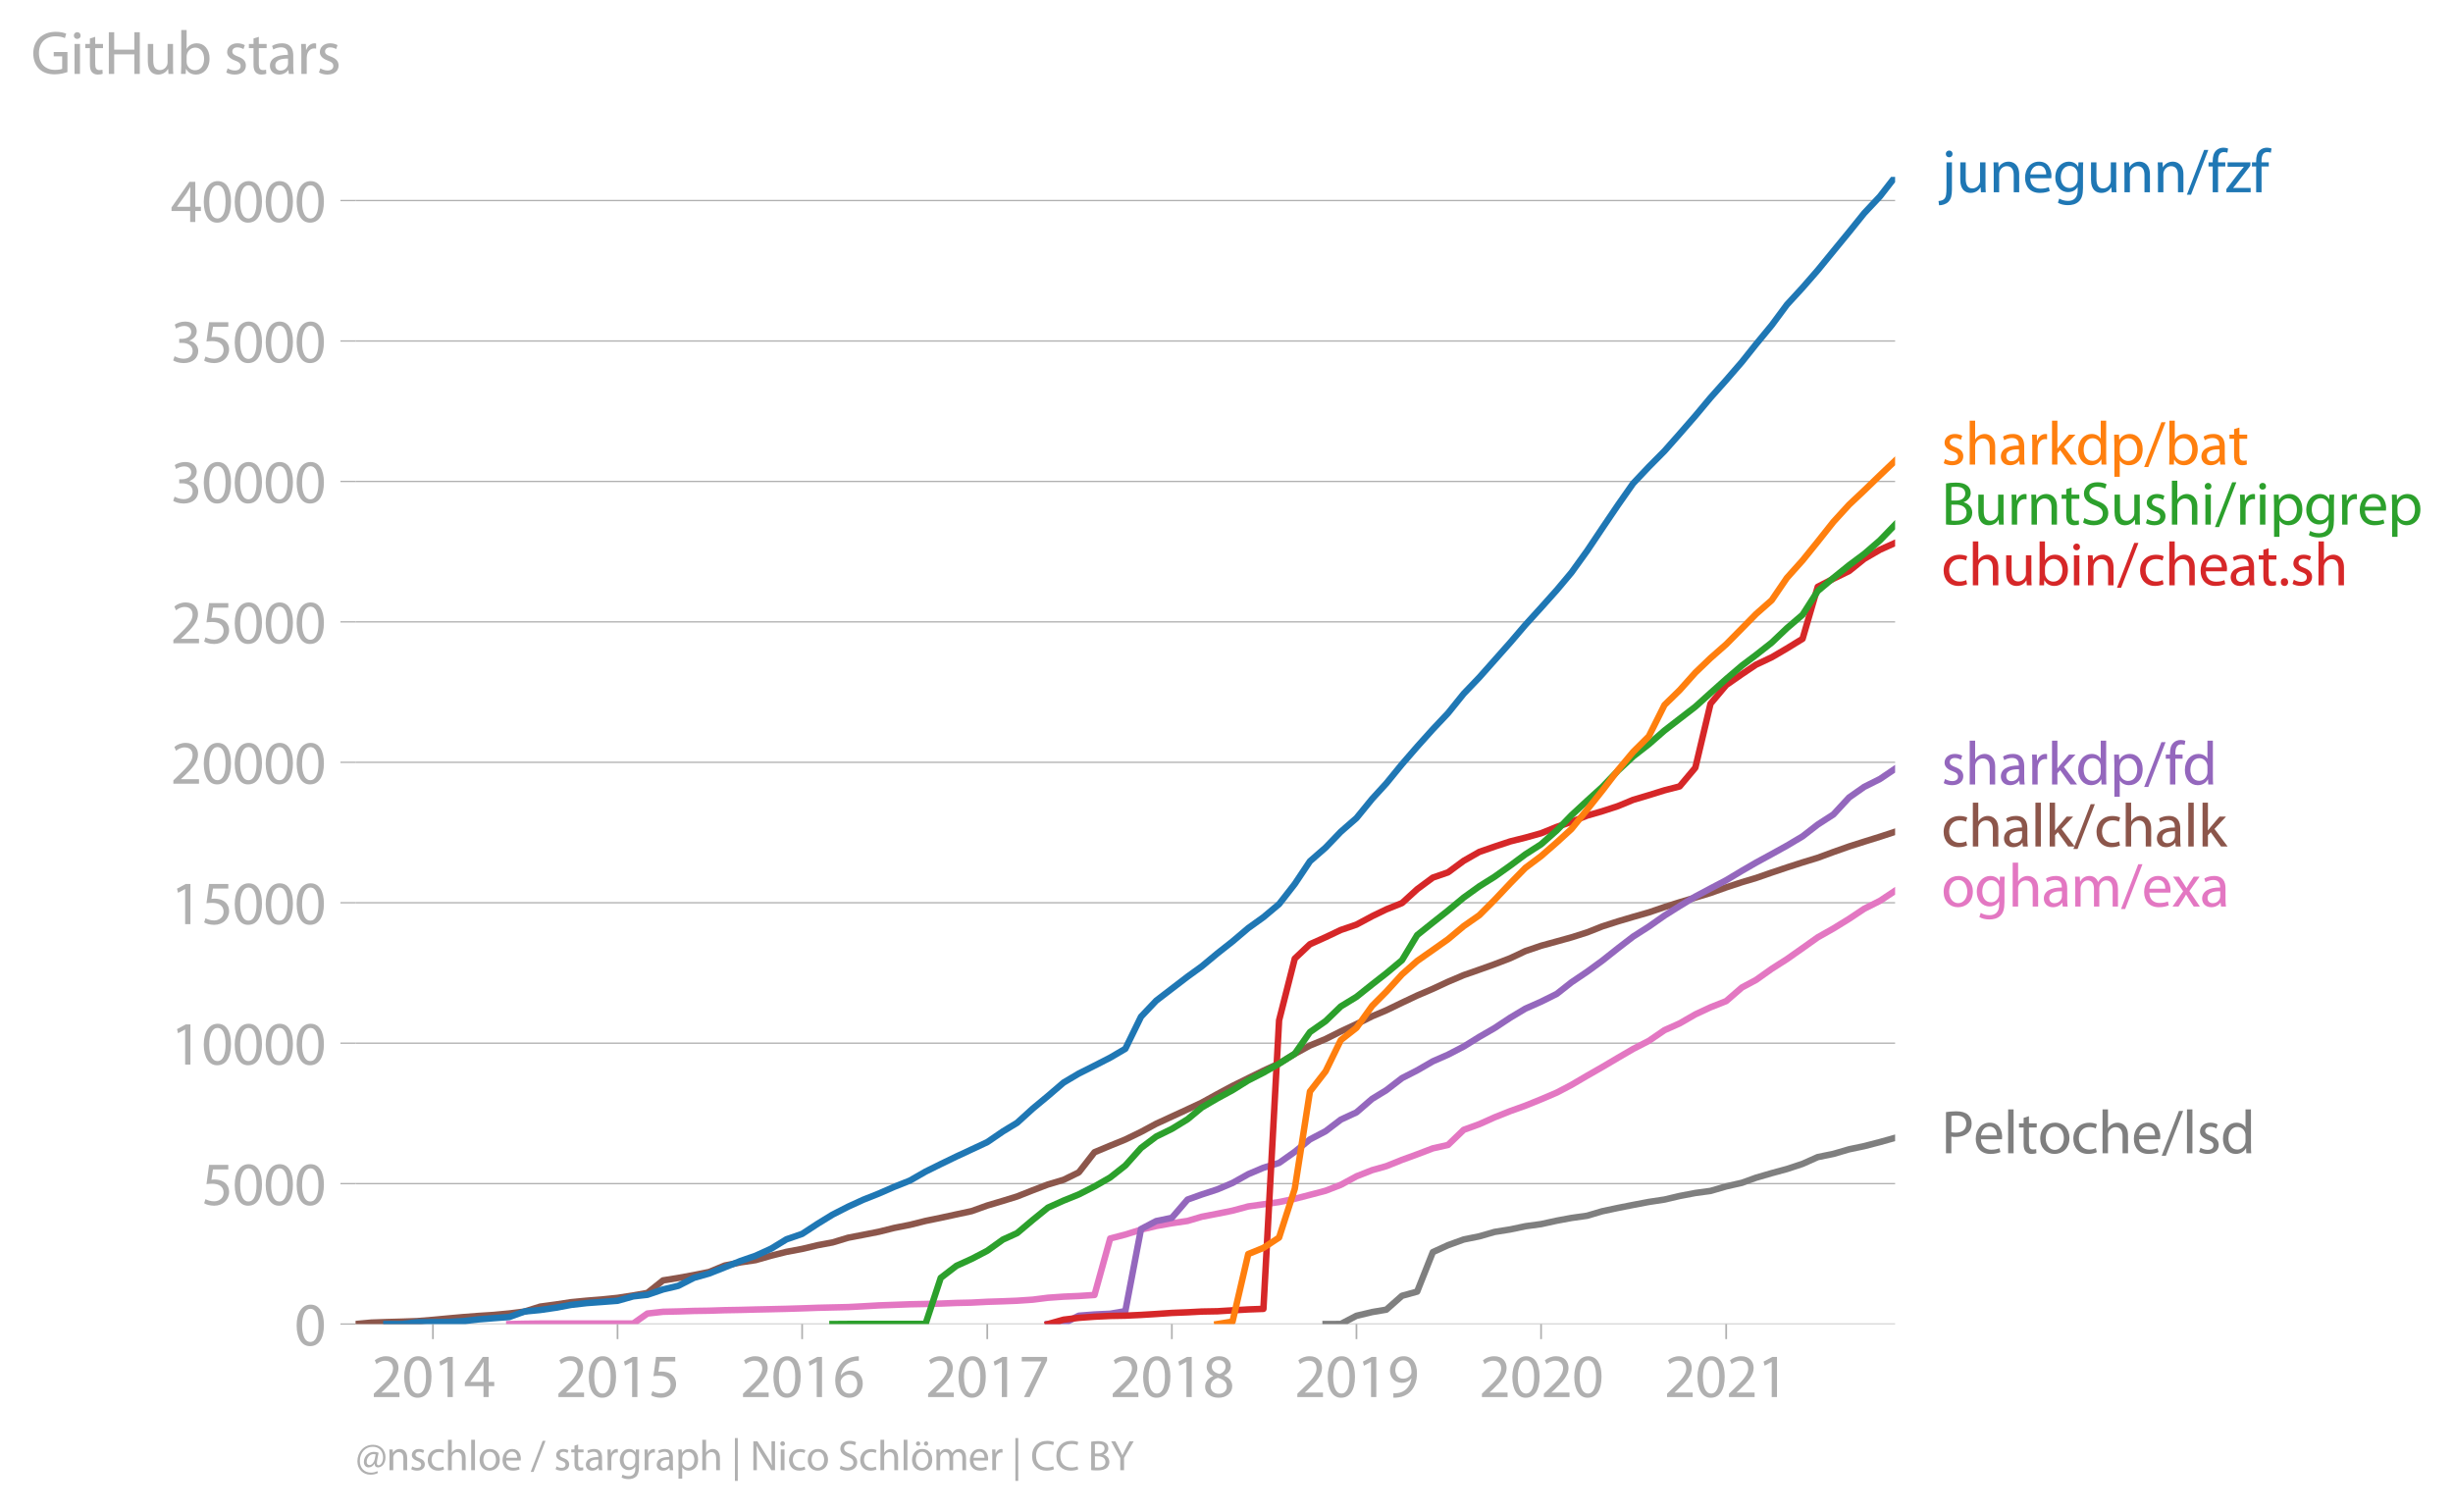 <svg xmlns:xlink="http://www.w3.org/1999/xlink" width="758.676" height="467.551" viewBox="0 0 569.007 350.663" xmlns="http://www.w3.org/2000/svg"><defs><style>*{stroke-linejoin:round;stroke-linecap:butt}</style></defs><g id="figure_1"><path d="M0 350.663h569.007V0H0v350.663z" style="fill:none" id="patch_1"/><g id="axes_1"><path d="M82.476 307.136h357.12V41.024H82.476v266.112z" style="fill:none" id="patch_2"/><g id="matplotlib.axis_1"><g id="xtick_1"><g id="line2d_1"><defs><path id="mbd22afe6f9" d="M0 0v3.5" style="stroke:#b0b0b0;stroke-width:.4"/></defs><use xlink:href="#mbd22afe6f9" x="100.426" y="307.136" style="fill:#b0b0b0;stroke:#b0b0b0;stroke-width:.4"/></g><g style="fill:#b0b0b0" transform="matrix(.14 0 0 -.14 86.063 324.076)" id="text_1"><defs><path id="MyriadPro-Regular-32" d="M2944 0v467H1075v13l333 307c877 845 1434 1466 1434 2234 0 595-378 1209-1274 1209-480 0-890-179-1178-422l180-397c192 160 505 352 883 352 621 0 825-390 825-813-6-627-486-1164-1548-2176L288 346V0h2656z" transform="scale(.016)"/><path id="MyriadPro-Regular-30" d="M1677 4230c-845 0-1447-768-1447-2163C243 691 794-70 1606-70c922 0 1447 780 1447 2195 0 1325-499 2105-1376 2105zm-32-435c582 0 845-672 845-1696 0-1062-276-1734-852-1734-512 0-844 614-844 1696 0 1133 358 1734 851 1734z" transform="scale(.016)"/><path id="MyriadPro-Regular-31" d="M1510 0h544v4160h-480l-908-486 108-429 724 390h12V0z" transform="scale(.016)"/><path id="MyriadPro-Regular-34" d="M2560 0v1133h582v441h-582v2586h-608L96 1504v-371h1933V0h531zM666 1574v13l1017 1415c115 192 218 371 346 614h19c-13-218-19-435-19-653V1574H666z" transform="scale(.016)"/></defs><use xlink:href="#MyriadPro-Regular-32"/><use xlink:href="#MyriadPro-Regular-30" x="51.3"/><use xlink:href="#MyriadPro-Regular-31" x="102.6"/><use xlink:href="#MyriadPro-Regular-34" x="153.9"/></g></g><g id="xtick_2"><use xlink:href="#mbd22afe6f9" x="143.248" y="307.136" style="fill:#b0b0b0;stroke:#b0b0b0;stroke-width:.4" id="line2d_2"/><g style="fill:#b0b0b0" transform="matrix(.14 0 0 -.14 128.885 324.076)" id="text_2"><defs><path id="MyriadPro-Regular-35" d="M2771 4160H781L512 2163c154 19 339 45 576 45 832 0 1190-384 1197-922 0-556-455-902-986-902-377 0-717 128-889 230L269 186C467 58 851-70 1306-70c902 0 1548 608 1548 1420 0 525-268 884-595 1069-256 154-576 224-896 224-153 0-243-13-339-25l160 1068h1587v474z" transform="scale(.016)"/></defs><use xlink:href="#MyriadPro-Regular-32"/><use xlink:href="#MyriadPro-Regular-30" x="51.3"/><use xlink:href="#MyriadPro-Regular-31" x="102.6"/><use xlink:href="#MyriadPro-Regular-35" x="153.9"/></g></g><g id="xtick_3"><use xlink:href="#mbd22afe6f9" x="186.069" y="307.136" style="fill:#b0b0b0;stroke:#b0b0b0;stroke-width:.4" id="line2d_3"/><g style="fill:#b0b0b0" transform="matrix(.14 0 0 -.14 171.706 324.076)" id="text_3"><defs><path id="MyriadPro-Regular-36" d="M2662 4224c-102 0-243-6-409-32-525-64-986-275-1331-614-410-410-704-1056-704-1876C218 621 800-70 1690-70c864 0 1382 704 1382 1465 0 813-518 1344-1254 1344-461 0-807-217-1005-480h-19c96 685 563 1331 1446 1479 160 25 307 32 422 25v461zM1690 365c-589 0-903 505-916 1190 0 103 26 186 64 250 154 301 468 512 807 512 518 0 857-359 857-954s-326-998-806-998h-6z" transform="scale(.016)"/></defs><use xlink:href="#MyriadPro-Regular-32"/><use xlink:href="#MyriadPro-Regular-30" x="51.3"/><use xlink:href="#MyriadPro-Regular-31" x="102.6"/><use xlink:href="#MyriadPro-Regular-36" x="153.9"/></g></g><g id="xtick_4"><use xlink:href="#mbd22afe6f9" x="229.008" y="307.136" style="fill:#b0b0b0;stroke:#b0b0b0;stroke-width:.4" id="line2d_4"/><g style="fill:#b0b0b0" transform="matrix(.14 0 0 -.14 214.645 324.076)" id="text_4"><defs><path id="MyriadPro-Regular-37" d="M365 4160v-467h2035v-13L595 0h583l1811 3789v371H365z" transform="scale(.016)"/></defs><use xlink:href="#MyriadPro-Regular-32"/><use xlink:href="#MyriadPro-Regular-30" x="51.3"/><use xlink:href="#MyriadPro-Regular-31" x="102.6"/><use xlink:href="#MyriadPro-Regular-37" x="153.9"/></g></g><g id="xtick_5"><use xlink:href="#mbd22afe6f9" x="271.83" y="307.136" style="fill:#b0b0b0;stroke:#b0b0b0;stroke-width:.4" id="line2d_5"/><g style="fill:#b0b0b0" transform="matrix(.14 0 0 -.14 257.467 324.076)" id="text_5"><defs><path id="MyriadPro-Regular-38" d="M1062 2170c-512-218-825-589-825-1114C237 448 762-70 1632-70c794 0 1414 486 1414 1209 0 506-320 871-838 1075v20c512 243 685 620 685 972 0 519-403 1024-1210 1024-729 0-1286-448-1286-1107 0-358 198-717 659-934l6-19zm583-1831c-531 0-851 371-832 794 0 397 262 717 749 857 563-160 915-403 915-908 0-423-327-743-832-743zm6 3488c506 0 704-345 704-678 0-378-275-634-633-755-480 128-794 352-794 768 0 358 256 665 723 665z" transform="scale(.016)"/></defs><use xlink:href="#MyriadPro-Regular-32"/><use xlink:href="#MyriadPro-Regular-30" x="51.3"/><use xlink:href="#MyriadPro-Regular-31" x="102.6"/><use xlink:href="#MyriadPro-Regular-38" x="153.9"/></g></g><g id="xtick_6"><use xlink:href="#mbd22afe6f9" x="314.651" y="307.136" style="fill:#b0b0b0;stroke:#b0b0b0;stroke-width:.4" id="line2d_6"/><g style="fill:#b0b0b0" transform="matrix(.14 0 0 -.14 300.288 324.076)" id="text_6"><defs><path id="MyriadPro-Regular-39" d="M614-64c135-6 314 0 519 32 448 51 889 243 1209 557 410 397 717 1037 717 1952 0 1062-525 1753-1376 1753S262 3539 262 2752c0-710 480-1274 1229-1274 416 0 749 167 979 448h20c-77-492-276-857-551-1107-237-224-544-358-870-403-192-19-333-32-455-19V-64zm1024 3866c589 0 852-544 852-1255 0-89-20-153-52-205-147-249-441-435-819-435-486 0-800 365-800 883 0 589 339 1012 813 1012h6z" transform="scale(.016)"/></defs><use xlink:href="#MyriadPro-Regular-32"/><use xlink:href="#MyriadPro-Regular-30" x="51.3"/><use xlink:href="#MyriadPro-Regular-31" x="102.6"/><use xlink:href="#MyriadPro-Regular-39" x="153.9"/></g></g><g id="xtick_7"><use xlink:href="#mbd22afe6f9" x="357.473" y="307.136" style="fill:#b0b0b0;stroke:#b0b0b0;stroke-width:.4" id="line2d_7"/><g style="fill:#b0b0b0" transform="matrix(.14 0 0 -.14 343.11 324.076)" id="text_7"><use xlink:href="#MyriadPro-Regular-32"/><use xlink:href="#MyriadPro-Regular-30" x="51.3"/><use xlink:href="#MyriadPro-Regular-32" x="102.6"/><use xlink:href="#MyriadPro-Regular-30" x="153.9"/></g></g><g id="xtick_8"><use xlink:href="#mbd22afe6f9" x="400.412" y="307.136" style="fill:#b0b0b0;stroke:#b0b0b0;stroke-width:.4" id="line2d_8"/><g style="fill:#b0b0b0" transform="matrix(.14 0 0 -.14 386.048 324.076)" id="text_8"><use xlink:href="#MyriadPro-Regular-32"/><use xlink:href="#MyriadPro-Regular-30" x="51.3"/><use xlink:href="#MyriadPro-Regular-32" x="102.6"/><use xlink:href="#MyriadPro-Regular-31" x="153.9"/></g></g></g><g id="matplotlib.axis_2"><g id="ytick_1"><path d="M82.476 307.136h357.12" clip-path="url(#p6d04fb4c4c)" style="fill:none;stroke:#b0b0b0;stroke-width:.3;stroke-linecap:square" id="line2d_9"/><g id="line2d_10"><defs><path id="m08b662ec05" d="M0 0h-3.5" style="stroke:#b0b0b0;stroke-width:.3"/></defs><use xlink:href="#m08b662ec05" x="82.476" y="307.136" style="fill:#b0b0b0;stroke:#b0b0b0;stroke-width:.3"/></g><use xlink:href="#MyriadPro-Regular-30" style="fill:#b0b0b0" transform="matrix(.14 0 0 -.14 68.295 312.106)" id="text_9"/></g><g id="ytick_2"><path d="M82.476 274.56h357.12" clip-path="url(#p6d04fb4c4c)" style="fill:none;stroke:#b0b0b0;stroke-width:.3;stroke-linecap:square" id="line2d_11"/><use xlink:href="#m08b662ec05" x="82.476" y="274.559" style="fill:#b0b0b0;stroke:#b0b0b0;stroke-width:.3" id="line2d_12"/><g style="fill:#b0b0b0" transform="matrix(.14 0 0 -.14 46.75 279.53)" id="text_10"><use xlink:href="#MyriadPro-Regular-35"/><use xlink:href="#MyriadPro-Regular-30" x="51.3"/><use xlink:href="#MyriadPro-Regular-30" x="102.6"/><use xlink:href="#MyriadPro-Regular-30" x="153.9"/></g></g><g id="ytick_3"><path d="M82.476 241.983h357.12" clip-path="url(#p6d04fb4c4c)" style="fill:none;stroke:#b0b0b0;stroke-width:.3;stroke-linecap:square" id="line2d_13"/><use xlink:href="#m08b662ec05" x="82.476" y="241.983" style="fill:#b0b0b0;stroke:#b0b0b0;stroke-width:.3" id="line2d_14"/><g style="fill:#b0b0b0" transform="matrix(.14 0 0 -.14 39.568 246.953)" id="text_11"><use xlink:href="#MyriadPro-Regular-31"/><use xlink:href="#MyriadPro-Regular-30" x="51.3"/><use xlink:href="#MyriadPro-Regular-30" x="102.6"/><use xlink:href="#MyriadPro-Regular-30" x="153.9"/><use xlink:href="#MyriadPro-Regular-30" x="205.2"/></g></g><g id="ytick_4"><path d="M82.476 209.406h357.12" clip-path="url(#p6d04fb4c4c)" style="fill:none;stroke:#b0b0b0;stroke-width:.3;stroke-linecap:square" id="line2d_15"/><use xlink:href="#m08b662ec05" x="82.476" y="209.406" style="fill:#b0b0b0;stroke:#b0b0b0;stroke-width:.3" id="line2d_16"/><g style="fill:#b0b0b0" transform="matrix(.14 0 0 -.14 39.568 214.376)" id="text_12"><use xlink:href="#MyriadPro-Regular-31"/><use xlink:href="#MyriadPro-Regular-35" x="51.3"/><use xlink:href="#MyriadPro-Regular-30" x="102.6"/><use xlink:href="#MyriadPro-Regular-30" x="153.9"/><use xlink:href="#MyriadPro-Regular-30" x="205.2"/></g></g><g id="ytick_5"><path d="M82.476 176.83h357.12" clip-path="url(#p6d04fb4c4c)" style="fill:none;stroke:#b0b0b0;stroke-width:.3;stroke-linecap:square" id="line2d_17"/><use xlink:href="#m08b662ec05" x="82.476" y="176.829" style="fill:#b0b0b0;stroke:#b0b0b0;stroke-width:.3" id="line2d_18"/><g style="fill:#b0b0b0" transform="matrix(.14 0 0 -.14 39.568 181.8)" id="text_13"><use xlink:href="#MyriadPro-Regular-32"/><use xlink:href="#MyriadPro-Regular-30" x="51.3"/><use xlink:href="#MyriadPro-Regular-30" x="102.6"/><use xlink:href="#MyriadPro-Regular-30" x="153.9"/><use xlink:href="#MyriadPro-Regular-30" x="205.2"/></g></g><g id="ytick_6"><path d="M82.476 144.253h357.12" clip-path="url(#p6d04fb4c4c)" style="fill:none;stroke:#b0b0b0;stroke-width:.3;stroke-linecap:square" id="line2d_19"/><use xlink:href="#m08b662ec05" x="82.476" y="144.253" style="fill:#b0b0b0;stroke:#b0b0b0;stroke-width:.3" id="line2d_20"/><g style="fill:#b0b0b0" transform="matrix(.14 0 0 -.14 39.568 149.223)" id="text_14"><use xlink:href="#MyriadPro-Regular-32"/><use xlink:href="#MyriadPro-Regular-35" x="51.3"/><use xlink:href="#MyriadPro-Regular-30" x="102.6"/><use xlink:href="#MyriadPro-Regular-30" x="153.9"/><use xlink:href="#MyriadPro-Regular-30" x="205.2"/></g></g><g id="ytick_7"><path d="M82.476 111.676h357.12" clip-path="url(#p6d04fb4c4c)" style="fill:none;stroke:#b0b0b0;stroke-width:.3;stroke-linecap:square" id="line2d_21"/><use xlink:href="#m08b662ec05" x="82.476" y="111.676" style="fill:#b0b0b0;stroke:#b0b0b0;stroke-width:.3" id="line2d_22"/><g style="fill:#b0b0b0" transform="matrix(.14 0 0 -.14 39.568 116.646)" id="text_15"><defs><path id="MyriadPro-Regular-33" d="M269 211C474 77 883-70 1350-70c999 0 1517 582 1517 1248 0 582-416 966-928 1068v13c512 186 768 551 768 979 0 506-371 992-1190 992-448 0-871-160-1088-320l147-409c179 128 499 275 832 275 518 0 730-294 730-627 0-493-519-704-928-704H896v-423h314c544 0 1068-249 1075-832 6-345-218-806-941-806-390 0-762 160-922 262L269 211z" transform="scale(.016)"/></defs><use xlink:href="#MyriadPro-Regular-33"/><use xlink:href="#MyriadPro-Regular-30" x="51.3"/><use xlink:href="#MyriadPro-Regular-30" x="102.6"/><use xlink:href="#MyriadPro-Regular-30" x="153.9"/><use xlink:href="#MyriadPro-Regular-30" x="205.2"/></g></g><g id="ytick_8"><path d="M82.476 79.1h357.12" clip-path="url(#p6d04fb4c4c)" style="fill:none;stroke:#b0b0b0;stroke-width:.3;stroke-linecap:square" id="line2d_23"/><use xlink:href="#m08b662ec05" x="82.476" y="79.099" style="fill:#b0b0b0;stroke:#b0b0b0;stroke-width:.3" id="line2d_24"/><g style="fill:#b0b0b0" transform="matrix(.14 0 0 -.14 39.568 84.07)" id="text_16"><use xlink:href="#MyriadPro-Regular-33"/><use xlink:href="#MyriadPro-Regular-35" x="51.3"/><use xlink:href="#MyriadPro-Regular-30" x="102.6"/><use xlink:href="#MyriadPro-Regular-30" x="153.9"/><use xlink:href="#MyriadPro-Regular-30" x="205.2"/></g></g><g id="ytick_9"><path d="M82.476 46.523h357.12" clip-path="url(#p6d04fb4c4c)" style="fill:none;stroke:#b0b0b0;stroke-width:.3;stroke-linecap:square" id="line2d_25"/><use xlink:href="#m08b662ec05" x="82.476" y="46.523" style="fill:#b0b0b0;stroke:#b0b0b0;stroke-width:.3" id="line2d_26"/><g style="fill:#b0b0b0" transform="matrix(.14 0 0 -.14 39.568 51.493)" id="text_17"><use xlink:href="#MyriadPro-Regular-34"/><use xlink:href="#MyriadPro-Regular-30" x="51.3"/><use xlink:href="#MyriadPro-Regular-30" x="102.6"/><use xlink:href="#MyriadPro-Regular-30" x="153.9"/><use xlink:href="#MyriadPro-Regular-30" x="205.2"/></g></g><g style="fill:#b0b0b0" transform="matrix(.14 0 0 -.14 7.2 17.14)" id="text_18"><defs><path id="MyriadPro-Regular-47" d="M3770 2266H2349v-448h877V531c-128-64-378-115-743-115-1005 0-1664 646-1664 1741 0 1081 685 1734 1735 1734 435 0 723-83 953-185l135 454c-186 90-576 198-1076 198-1446 0-2329-940-2336-2227 0-672 231-1248 602-1606 422-403 960-570 1613-570 582 0 1075 147 1325 237v2074z" transform="scale(.016)"/><path id="MyriadPro-Regular-69" d="M1030 0v3098H467V0h563zM749 4320c-205 0-352-154-352-352 0-192 141-346 339-346 224 0 365 154 358 346 0 198-134 352-345 352z" transform="scale(.016)"/><path id="MyriadPro-Regular-74" d="M595 3667v-569H115v-429h480V979c0-365 58-640 218-806C947 19 1158-70 1421-70c217 0 390 38 499 83l-26 422c-83-25-172-38-326-38-314 0-422 217-422 601v1671h806v429h-806v742l-551-173z" transform="scale(.016)"/><path id="MyriadPro-Regular-48" d="M486 4314V0h557v2022h2087V0h563v4314h-563V2509H1043v1805H486z" transform="scale(.016)"/><path id="MyriadPro-Regular-75" d="M3059 3098h-563V1197c0-103-19-205-51-288-103-250-365-512-743-512-512 0-691 397-691 985v1716H448V1286C448 198 1030-70 1517-70c550 0 877 326 1024 576h13l32-506h499c-19 243-26 525-26 845v2253z" transform="scale(.016)"/><path id="MyriadPro-Regular-62" d="M467 800c0-275-13-589-25-800h486l26 512h19c230-410 589-582 1037-582 691 0 1388 550 1388 1657 7 941-537 1581-1305 1581-499 0-858-224-1056-570h-13v1946H467V800zm557 998c0 90 19 167 32 231 115 429 474 691 858 691 601 0 921-531 921-1152 0-710-352-1190-941-1190-409 0-736 268-844 659-13 64-26 134-26 205v556z" transform="scale(.016)"/><path id="MyriadPro-Regular-73" d="M250 147C467 19 781-70 1120-70c736 0 1158 390 1158 934 0 461-275 730-812 934-404 154-589 269-589 525 0 231 185 423 518 423 288 0 512-103 634-180l141 410c-173 102-448 192-762 192-666 0-1069-410-1069-909 0-371 263-678 819-877 416-153 576-300 576-569 0-256-192-461-601-461-282 0-576 115-743 224L250 147z" transform="scale(.016)"/><path id="MyriadPro-Regular-61" d="M2643 1901c0 621-230 1267-1177 1267-391 0-762-109-1018-275l128-371c218 140 518 230 806 230 634 0 704-461 704-717v-64C890 1978 224 1568 224 819c0-448 320-889 947-889 442 0 775 217 947 460h20l44-390h512c-38 211-51 474-51 742v1159zm-544-858c0-57-13-121-32-179-89-262-345-518-749-518-288 0-531 172-531 537 0 602 698 711 1312 698v-538z" transform="scale(.016)"/><path id="MyriadPro-Regular-72" d="M467 0h557v1651c0 96 13 186 26 263 76 422 358 723 755 723 77 0 134-7 192-19v531c-51 13-96 19-160 19-378 0-717-262-858-678h-25l-20 608H442c19-288 25-602 25-967V0z" transform="scale(.016)"/></defs><use xlink:href="#MyriadPro-Regular-47"/><use xlink:href="#MyriadPro-Regular-69" x="64.6"/><use xlink:href="#MyriadPro-Regular-74" x="88"/><use xlink:href="#MyriadPro-Regular-48" x="121.1"/><use xlink:href="#MyriadPro-Regular-75" x="186.3"/><use xlink:href="#MyriadPro-Regular-62" x="241.4"/><use xlink:href="#MyriadPro-Regular-20" x="298.3"/><use xlink:href="#MyriadPro-Regular-73" x="319.5"/><use xlink:href="#MyriadPro-Regular-74" x="359.1"/><use xlink:href="#MyriadPro-Regular-61" x="392.2"/><use xlink:href="#MyriadPro-Regular-72" x="440.4"/><use xlink:href="#MyriadPro-Regular-73" x="473.1"/></g></g><path d="m307.495 307.136 3.52-.013 3.636-1.903 3.637-.866 3.285-.554 3.637-3.219 3.52-.97 3.636-9.16 3.52-1.61 3.637-1.316 3.637-.737 3.52-1.016 3.636-.58 3.52-.743 3.637-.495 3.637-.795 3.402-.632 3.637-.514 3.52-1.043 3.636-.769 3.52-.697 3.637-.69 3.637-.554 3.52-.828 3.636-.697 3.52-.475 3.637-1.056 3.636-.827 3.285-1.186 3.637-1.056 3.52-.957 3.637-1.2 3.52-1.57 3.636-.742 3.637-1.062 3.52-.736 3.637-.945 3.52-.984" clip-path="url(#p6d04fb4c4c)" style="fill:none;stroke:#7f7f7f;stroke-width:1.5;stroke-linecap:square" id="line2d_27"/><path d="m118.141 307.136 3.52-.072 3.637-.045h17.95l3.637-.007 3.284-2.313 3.637-.41 3.52-.079 3.637-.117 3.52-.052 3.636-.117 3.637-.065 3.52-.092 3.637-.078 3.52-.084 3.636-.111 3.637-.13 3.402-.079 3.637-.084 3.52-.183 3.637-.208 3.52-.124 3.636-.137 3.637-.072 3.52-.09 3.637-.144 3.52-.078 3.636-.19 3.637-.117 3.285-.13 3.637-.247 3.52-.444 3.636-.254 3.52-.15 3.637-.24 3.637-13.103 3.52-.905 3.636-1.147 3.52-.84 3.637-.646 3.637-.534 3.284-.97 3.637-.704 3.52-.71 3.637-.978 3.52-.495 3.636-.521 3.637-.756 3.52-.912 3.637-.958 3.52-1.368 3.636-1.974 3.637-1.434 3.285-.925 3.637-1.46 3.52-1.283 3.636-1.388 3.52-.788 3.637-3.512 3.637-1.316 3.52-1.576 3.636-1.447 3.52-1.264 3.637-1.472 3.637-1.557 3.402-1.786 3.637-2.13 3.52-2.013 3.636-2.144 3.52-2.052 3.637-1.87 3.637-2.489 3.52-1.57 3.636-2.092 3.52-1.642 3.637-1.44 3.636-3.153 3.285-1.752 3.637-2.58 3.52-2.242 3.637-2.56 3.52-2.502 3.636-2.053 3.637-2.24 3.52-2.346 3.637-1.825 3.52-2.339" clip-path="url(#p6d04fb4c4c)" style="fill:none;stroke:#e377c2;stroke-width:1.5;stroke-linecap:square" id="line2d_28"/><path d="m82.476 307.136 3.637-.332 3.52-.124 3.637-.098 3.52-.124 3.636-.293 3.637-.339 3.285-.293 3.637-.28 3.52-.228 3.636-.345 3.52-.437 3.637-1.147 3.637-.495 3.52-.534 3.636-.352 3.52-.28 3.637-.371 3.637-.567 3.284-.574 3.637-2.912 3.52-.567 3.637-.67 3.52-.711 3.636-1.499 3.637-.736 3.52-.521 3.637-1.036 3.52-.88 3.636-.684 3.637-.866 3.402-.632 3.637-1.095 3.52-.677 3.637-.717 3.52-.88 3.636-.716 3.637-.912 3.52-.724 3.637-.788 3.52-.756 3.636-1.303 3.637-1.081 3.285-1.017 3.637-1.44 3.52-1.342 3.636-1.088 3.52-1.72 3.637-4.671 3.637-1.518 3.52-1.434 3.636-1.766 3.52-1.889 3.637-1.674 3.637-1.675 3.284-1.537 3.637-2.007 3.52-1.883 3.637-1.798 3.52-1.733 3.636-1.688 3.637-2.222 3.52-1.928 3.637-1.512 3.52-1.765 3.636-1.694 3.637-1.818 3.285-1.388 3.637-1.759 3.52-1.661 3.636-1.558 3.52-1.635 3.637-1.544 3.637-1.27 3.52-1.258 3.636-1.394 3.52-1.655 3.637-1.238 3.637-.997 3.402-.945 3.637-1.153 3.52-1.394 3.636-1.166 3.52-1.043 3.637-1.036 3.637-1.244 3.52-1.114 3.636-1.088 3.52-1.062 3.637-1.297 3.636-1.199 3.285-.977 3.637-1.264 3.52-1.18 3.637-1.172 3.52-1.075 3.636-1.342 3.637-1.284 3.52-1.12 3.637-1.134 3.52-1.16" clip-path="url(#p6d04fb4c4c)" style="fill:none;stroke:#8c564b;stroke-width:1.5;stroke-linecap:square" id="line2d_29"/><g style="fill:#1f77b4" transform="matrix(.14 0 0 -.14 450.31 44.594)" id="text_19"><defs><path id="MyriadPro-Regular-6a" d="M-230-1350c300 0 710 102 960 352 275 281 371 672 371 1273v2823H538V493c0-743-58-992-212-1165C192-819-32-890-288-909l58-441zM826 4320c-212 0-359-154-359-352 0-186 135-346 346-346 224 0 358 160 352 346 0 198-135 352-339 352z" transform="scale(.016)"/><path id="MyriadPro-Regular-6e" d="M467 0h563v1862c0 96 13 192 39 263 96 313 384 576 755 576 531 0 717-416 717-915V0h563v1850c0 1062-666 1318-1094 1318-512 0-871-288-1024-582h-13l-32 512H442c19-256 25-519 25-839V0z" transform="scale(.016)"/><path id="MyriadPro-Regular-65" d="M2957 1446c6 58 19 148 19 263 0 569-269 1459-1280 1459-902 0-1453-736-1453-1670C243 563 813-70 1766-70c493 0 832 108 1031 198l-96 403c-211-89-455-160-858-160-563 0-1049 314-1062 1075h2176zM787 1850c45 390 295 915 864 915 634 0 787-557 781-915H787z" transform="scale(.016)"/><path id="MyriadPro-Regular-67" d="M3110 2246c0 378 13 628 26 852h-493l-25-468h-13c-135 256-429 538-967 538-710 0-1395-595-1395-1645C243 666 794 13 1562 13c480 0 812 230 985 518h13V186c0-781-422-1082-998-1082-384 0-704 115-909 243l-141-429c250-166 659-256 1030-256 391 0 826 90 1127 372 301 268 441 704 441 1414v1798zm-556-928c0-96-13-204-45-300-122-359-435-576-781-576-608 0-915 505-915 1113 0 717 384 1171 921 1171 410 0 685-268 788-595 25-77 32-160 32-256v-557z" transform="scale(.016)"/><path id="MyriadPro-Regular-2f" d="m422-256 1792 4640h-435L-6-256h428z" transform="scale(.016)"/><path id="MyriadPro-Regular-66" d="M1082 0v2669h748v429h-748v166c0 474 121 896 601 896 160 0 275-32 359-70l76 435c-108 45-281 89-480 89-262 0-544-83-755-288-262-249-358-646-358-1081v-147H90v-429h435V0h557z" transform="scale(.016)"/><path id="MyriadPro-Regular-7a" d="M115 0h2515v448H819v13c141 160 269 313 397 486l1382 1799 7 352H243v-455h1677v-13c-141-166-269-313-403-480L115 326V0z" transform="scale(.016)"/></defs><use xlink:href="#MyriadPro-Regular-6a"/><use xlink:href="#MyriadPro-Regular-75" x="24.3"/><use xlink:href="#MyriadPro-Regular-6e" x="79.4"/><use xlink:href="#MyriadPro-Regular-65" x="134.9"/><use xlink:href="#MyriadPro-Regular-67" x="185"/><use xlink:href="#MyriadPro-Regular-75" x="240.9"/><use xlink:href="#MyriadPro-Regular-6e" x="296"/><use xlink:href="#MyriadPro-Regular-6e" x="351.5"/><use xlink:href="#MyriadPro-Regular-2f" x="407"/><use xlink:href="#MyriadPro-Regular-66" x="441.3"/><use xlink:href="#MyriadPro-Regular-7a" x="470.5"/><use xlink:href="#MyriadPro-Regular-66" x="513.3"/></g><g style="fill:#ff7f0e" transform="matrix(.14 0 0 -.14 450.31 107.765)" id="text_20"><defs><path id="MyriadPro-Regular-68" d="M467 0h563v1869c0 109 7 192 39 269 102 307 390 563 755 563 531 0 717-423 717-922V0h563v1843c0 1069-666 1325-1082 1325-211 0-409-64-576-160-172-96-313-237-403-397h-13v1933H467V0z" transform="scale(.016)"/><path id="MyriadPro-Regular-6b" d="M1024 4544H467V0h557v1165l288 320L2381 0h685L1702 1824l1197 1274h-678l-909-1069c-90-109-198-243-275-352h-13v2867z" transform="scale(.016)"/><path id="MyriadPro-Regular-64" d="M2579 4544V2694h-13c-140 250-460 474-934 474-755 0-1395-634-1389-1664C243 563 819-70 1568-70c506 0 883 262 1056 608h13l25-538h506c-19 211-26 525-26 800v3744h-563zm0-3245c0-89-6-166-25-243-103-422-448-672-826-672-608 0-915 518-915 1146 0 684 345 1196 928 1196 422 0 729-294 813-652 19-71 25-167 25-237v-538z" transform="scale(.016)"/><path id="MyriadPro-Regular-70" d="M467-1267h557V416h13c185-307 544-486 953-486 730 0 1408 550 1408 1664 0 940-563 1574-1312 1574-505 0-870-224-1100-602h-13l-26 532H442c12-295 25-615 25-1012v-3353zm557 3059c0 77 19 160 38 230 109 423 468 698 852 698 595 0 921-531 921-1152 0-710-345-1197-941-1197-403 0-742 269-844 659-13 71-26 148-26 231v531z" transform="scale(.016)"/></defs><use xlink:href="#MyriadPro-Regular-73"/><use xlink:href="#MyriadPro-Regular-68" x="39.6"/><use xlink:href="#MyriadPro-Regular-61" x="95.1"/><use xlink:href="#MyriadPro-Regular-72" x="143.3"/><use xlink:href="#MyriadPro-Regular-6b" x="176"/><use xlink:href="#MyriadPro-Regular-64" x="222.9"/><use xlink:href="#MyriadPro-Regular-70" x="279.3"/><use xlink:href="#MyriadPro-Regular-2f" x="336.2"/><use xlink:href="#MyriadPro-Regular-62" x="370.5"/><use xlink:href="#MyriadPro-Regular-61" x="427.4"/><use xlink:href="#MyriadPro-Regular-74" x="475.6"/></g><g style="fill:#2ca02c" transform="matrix(.14 0 0 -.14 450.31 121.687)" id="text_21"><defs><path id="MyriadPro-Regular-42" d="M486 13c186-26 480-51 864-51 704 0 1191 128 1492 403 217 211 364 493 364 864 0 640-480 979-889 1081v13c454 167 729 531 729 947 0 340-134 596-358 762-269 218-627 314-1184 314-390 0-774-39-1018-90V13zm557 3865c90 20 237 39 493 39 563 0 947-199 947-704 0-416-345-723-934-723h-506v1388zm0-1811h461c608 0 1114-243 1114-832 0-627-532-838-1108-838-198 0-358 6-467 25v1645z" transform="scale(.016)"/><path id="MyriadPro-Regular-53" d="M269 211C499 58 954-70 1370-70c1017 0 1510 582 1510 1248 0 633-371 985-1101 1267-595 230-857 429-857 832 0 294 224 646 812 646 391 0 679-128 820-205l153 455c-192 109-512 211-953 211-839 0-1396-499-1396-1171 0-608 436-973 1140-1223 582-224 812-454 812-857 0-435-332-736-902-736-384 0-749 128-998 281L269 211z" transform="scale(.016)"/></defs><use xlink:href="#MyriadPro-Regular-42"/><use xlink:href="#MyriadPro-Regular-75" x="54.2"/><use xlink:href="#MyriadPro-Regular-72" x="109.3"/><use xlink:href="#MyriadPro-Regular-6e" x="142"/><use xlink:href="#MyriadPro-Regular-74" x="197.5"/><use xlink:href="#MyriadPro-Regular-53" x="230.6"/><use xlink:href="#MyriadPro-Regular-75" x="279.9"/><use xlink:href="#MyriadPro-Regular-73" x="335"/><use xlink:href="#MyriadPro-Regular-68" x="374.6"/><use xlink:href="#MyriadPro-Regular-69" x="430.1"/><use xlink:href="#MyriadPro-Regular-2f" x="453.5"/><use xlink:href="#MyriadPro-Regular-72" x="487.8"/><use xlink:href="#MyriadPro-Regular-69" x="520.5"/><use xlink:href="#MyriadPro-Regular-70" x="543.9"/><use xlink:href="#MyriadPro-Regular-67" x="600.8"/><use xlink:href="#MyriadPro-Regular-72" x="656.7"/><use xlink:href="#MyriadPro-Regular-65" x="689.4"/><use xlink:href="#MyriadPro-Regular-70" x="739.5"/></g><g style="fill:#d62728" transform="matrix(.14 0 0 -.14 450.31 135.765)" id="text_22"><defs><path id="MyriadPro-Regular-63" d="M2579 538c-160-71-371-154-691-154-614 0-1075 442-1075 1158 0 647 384 1172 1094 1172 307 0 519-71 653-148l128 436c-154 76-448 160-781 160-1011 0-1664-692-1664-1645C243 570 851-70 1786-70c416 0 742 108 889 185l-96 423z" transform="scale(.016)"/><path id="MyriadPro-Regular-2e" d="M710-70c237 0 384 172 384 403 0 237-153 403-377 403S333 570 333 333c0-231 153-403 371-403h6z" transform="scale(.016)"/></defs><use xlink:href="#MyriadPro-Regular-63"/><use xlink:href="#MyriadPro-Regular-68" x="44.8"/><use xlink:href="#MyriadPro-Regular-75" x="100.3"/><use xlink:href="#MyriadPro-Regular-62" x="155.4"/><use xlink:href="#MyriadPro-Regular-69" x="212.3"/><use xlink:href="#MyriadPro-Regular-6e" x="235.7"/><use xlink:href="#MyriadPro-Regular-2f" x="291.2"/><use xlink:href="#MyriadPro-Regular-63" x="325.5"/><use xlink:href="#MyriadPro-Regular-68" x="370.3"/><use xlink:href="#MyriadPro-Regular-65" x="425.8"/><use xlink:href="#MyriadPro-Regular-61" x="475.9"/><use xlink:href="#MyriadPro-Regular-74" x="524.1"/><use xlink:href="#MyriadPro-Regular-2e" x="557.2"/><use xlink:href="#MyriadPro-Regular-73" x="577.9"/><use xlink:href="#MyriadPro-Regular-68" x="617.5"/></g><g style="fill:#9467bd" transform="matrix(.14 0 0 -.14 450.31 181.982)" id="text_23"><use xlink:href="#MyriadPro-Regular-73"/><use xlink:href="#MyriadPro-Regular-68" x="39.6"/><use xlink:href="#MyriadPro-Regular-61" x="95.1"/><use xlink:href="#MyriadPro-Regular-72" x="143.3"/><use xlink:href="#MyriadPro-Regular-6b" x="176"/><use xlink:href="#MyriadPro-Regular-64" x="222.9"/><use xlink:href="#MyriadPro-Regular-70" x="279.3"/><use xlink:href="#MyriadPro-Regular-2f" x="336.2"/><use xlink:href="#MyriadPro-Regular-66" x="370.5"/><use xlink:href="#MyriadPro-Regular-64" x="399.7"/></g><g style="fill:#8c564b" transform="matrix(.14 0 0 -.14 450.31 196.367)" id="text_24"><defs><path id="MyriadPro-Regular-6c" d="M467 0h563v4544H467V0z" transform="scale(.016)"/></defs><use xlink:href="#MyriadPro-Regular-63"/><use xlink:href="#MyriadPro-Regular-68" x="44.8"/><use xlink:href="#MyriadPro-Regular-61" x="100.3"/><use xlink:href="#MyriadPro-Regular-6c" x="148.5"/><use xlink:href="#MyriadPro-Regular-6b" x="172.1"/><use xlink:href="#MyriadPro-Regular-2f" x="219"/><use xlink:href="#MyriadPro-Regular-63" x="253.3"/><use xlink:href="#MyriadPro-Regular-68" x="298.1"/><use xlink:href="#MyriadPro-Regular-61" x="353.6"/><use xlink:href="#MyriadPro-Regular-6c" x="401.8"/><use xlink:href="#MyriadPro-Regular-6b" x="425.4"/></g><g style="fill:#e377c2" transform="matrix(.14 0 0 -.14 450.31 210.29)" id="text_25"><defs><path id="MyriadPro-Regular-6f" d="M1779 3168c-857 0-1536-608-1536-1645C243 544 890-70 1728-70c749 0 1542 499 1542 1644 0 948-601 1594-1491 1594zm-13-422c666 0 928-666 928-1191 0-697-403-1203-940-1203-551 0-941 512-941 1190 0 589 288 1204 953 1204z" transform="scale(.016)"/><path id="MyriadPro-Regular-6d" d="M467 0h551v1869c0 96 12 192 44 275 90 282 346 563 698 563 429 0 646-358 646-851V0h551v1914c0 102 19 204 45 281 96 275 345 512 665 512 455 0 672-358 672-953V0h551v1824c0 1075-608 1344-1018 1344-294 0-499-77-685-218-128-96-249-230-345-403h-13c-135 365-455 621-877 621-512 0-800-275-973-570h-19l-26 500H442c19-256 25-519 25-839V0z" transform="scale(.016)"/><path id="MyriadPro-Regular-78" d="m102 3098 1050-1517L51 0h621l448 698c115 185 224 345 326 537h13c109-185 211-358 333-537L2246 0h640L1798 1600l1056 1498h-608l-435-660c-102-166-205-326-307-512h-19c-103 173-199 333-314 506l-441 666H102z" transform="scale(.016)"/></defs><use xlink:href="#MyriadPro-Regular-6f"/><use xlink:href="#MyriadPro-Regular-67" x="54.9"/><use xlink:href="#MyriadPro-Regular-68" x="110.8"/><use xlink:href="#MyriadPro-Regular-61" x="166.3"/><use xlink:href="#MyriadPro-Regular-6d" x="214.5"/><use xlink:href="#MyriadPro-Regular-2f" x="297.9"/><use xlink:href="#MyriadPro-Regular-65" x="332.2"/><use xlink:href="#MyriadPro-Regular-78" x="382.3"/><use xlink:href="#MyriadPro-Regular-61" x="428.6"/></g><g style="fill:#7f7f7f" transform="matrix(.14 0 0 -.14 450.31 267.523)" id="text_26"><defs><path id="MyriadPro-Regular-50" d="M486 0h557v1728c128-32 282-38 448-38 544 0 1024 160 1319 473 217 224 332 531 332 922 0 384-140 697-377 902-256 231-659 359-1210 359-448 0-800-39-1069-84V0zm557 3859c96 26 282 45 525 45 614 0 1018-275 1018-845 0-595-410-921-1082-921-186 0-339 12-461 44v1677z" transform="scale(.016)"/></defs><use xlink:href="#MyriadPro-Regular-50"/><use xlink:href="#MyriadPro-Regular-65" x="53.2"/><use xlink:href="#MyriadPro-Regular-6c" x="103.3"/><use xlink:href="#MyriadPro-Regular-74" x="126.9"/><use xlink:href="#MyriadPro-Regular-6f" x="160"/><use xlink:href="#MyriadPro-Regular-63" x="214.9"/><use xlink:href="#MyriadPro-Regular-68" x="259.7"/><use xlink:href="#MyriadPro-Regular-65" x="315.2"/><use xlink:href="#MyriadPro-Regular-2f" x="365.3"/><use xlink:href="#MyriadPro-Regular-6c" x="399.6"/><use xlink:href="#MyriadPro-Regular-73" x="423.2"/><use xlink:href="#MyriadPro-Regular-64" x="462.8"/></g><g style="fill:#b0b0b0" transform="matrix(.097 0 0 -.097 82.476 341.034)" id="text_27"><defs><path id="MyriadPro-Regular-40" d="M2867 1632c-70-397-409-870-781-870-281 0-422 204-422 486 0 621 454 1152 1018 1152 147 0 256-26 320-45l-135-723zm384-1773c-262-147-601-224-966-224-947 0-1645 666-1645 1735 0 1299 877 2131 1920 2131 992 0 1549-672 1549-1600 0-743-365-1178-691-1171-212 6-288 230-192 716l217 1159c-166 77-409 134-685 134-889 0-1516-723-1516-1517 0-505 320-806 691-806 384 0 678 186 902 563h26c-19-390 217-563 473-563 602 0 1140 563 1140 1523 0 1069-749 1856-1863 1856-1421 0-2336-1145-2336-2464C275 96 1165-672 2214-672c429 0 788 70 1140 256l-103 275z" transform="scale(.016)"/><path id="MyriadPro-Regular-7c" d="M550 4800v-6400h429v6400H550z" transform="scale(.016)"/><path id="MyriadPro-Regular-4e" d="M1011 0v1843c0 717-13 1235-45 1779l20 7c217-467 505-960 806-1440L3162 0h563v4314h-525V2509c0-672 13-1197 64-1773l-13-6c-205 441-454 896-774 1401L1094 4314H486V0h525z" transform="scale(.016)"/><path id="MyriadPro-Regular-f6" d="M1165 3648c185 0 313 154 313 326 0 186-134 327-313 327s-327-147-327-327c0-172 135-326 320-326h7zm1184 0c185 0 313 154 313 326 0 186-134 327-313 327s-320-147-320-327c0-172 128-326 313-326h7zm-570-480c-857 0-1536-608-1536-1645C243 544 890-70 1728-70c749 0 1542 499 1542 1644 0 948-601 1594-1491 1594zm-13-422c666 0 928-666 928-1191 0-697-403-1203-940-1203-551 0-941 512-941 1190 0 589 288 1204 953 1204z" transform="scale(.016)"/><path id="MyriadPro-Regular-43" d="M3386 582c-224-108-570-179-909-179-1050 0-1658 679-1658 1735 0 1132 672 1779 1683 1779 359 0 660-77 871-179l134 454c-147 77-486 192-1024 192-1337 0-2253-915-2253-2266C230 704 1146-70 2362-70c524 0 934 108 1139 211l-115 441z" transform="scale(.016)"/><path id="MyriadPro-Regular-59" d="M2010 0v1837l1446 2477h-634l-620-1191c-167-326-314-608-436-889h-12c-135 300-263 563-429 889L717 4314H83l1363-2484V0h564z" transform="scale(.016)"/></defs><use xlink:href="#MyriadPro-Regular-40"/><use xlink:href="#MyriadPro-Regular-6e" x="73.7"/><use xlink:href="#MyriadPro-Regular-73" x="129.2"/><use xlink:href="#MyriadPro-Regular-63" x="168.8"/><use xlink:href="#MyriadPro-Regular-68" x="213.6"/><use xlink:href="#MyriadPro-Regular-6c" x="269.1"/><use xlink:href="#MyriadPro-Regular-6f" x="292.7"/><use xlink:href="#MyriadPro-Regular-65" x="347.6"/><use xlink:href="#MyriadPro-Regular-20" x="397.7"/><use xlink:href="#MyriadPro-Regular-2f" x="418.9"/><use xlink:href="#MyriadPro-Regular-20" x="453.2"/><use xlink:href="#MyriadPro-Regular-73" x="474.4"/><use xlink:href="#MyriadPro-Regular-74" x="514"/><use xlink:href="#MyriadPro-Regular-61" x="547.1"/><use xlink:href="#MyriadPro-Regular-72" x="595.3"/><use xlink:href="#MyriadPro-Regular-67" x="628"/><use xlink:href="#MyriadPro-Regular-72" x="683.9"/><use xlink:href="#MyriadPro-Regular-61" x="716.6"/><use xlink:href="#MyriadPro-Regular-70" x="764.8"/><use xlink:href="#MyriadPro-Regular-68" x="821.7"/><use xlink:href="#MyriadPro-Regular-20" x="877.2"/><use xlink:href="#MyriadPro-Regular-7c" x="898.4"/><use xlink:href="#MyriadPro-Regular-20" x="922.3"/><use xlink:href="#MyriadPro-Regular-4e" x="943.5"/><use xlink:href="#MyriadPro-Regular-69" x="1009.3"/><use xlink:href="#MyriadPro-Regular-63" x="1032.7"/><use xlink:href="#MyriadPro-Regular-6f" x="1077.5"/><use xlink:href="#MyriadPro-Regular-20" x="1132.4"/><use xlink:href="#MyriadPro-Regular-53" x="1153.6"/><use xlink:href="#MyriadPro-Regular-63" x="1202.9"/><use xlink:href="#MyriadPro-Regular-68" x="1247.7"/><use xlink:href="#MyriadPro-Regular-6c" x="1303.2"/><use xlink:href="#MyriadPro-Regular-f6" x="1326.8"/><use xlink:href="#MyriadPro-Regular-6d" x="1381.7"/><use xlink:href="#MyriadPro-Regular-65" x="1465.1"/><use xlink:href="#MyriadPro-Regular-72" x="1515.2"/><use xlink:href="#MyriadPro-Regular-20" x="1547.9"/><use xlink:href="#MyriadPro-Regular-7c" x="1569.1"/><use xlink:href="#MyriadPro-Regular-20" x="1593"/><use xlink:href="#MyriadPro-Regular-43" x="1614.2"/><use xlink:href="#MyriadPro-Regular-43" x="1672.2"/><use xlink:href="#MyriadPro-Regular-20" x="1730.2"/><use xlink:href="#MyriadPro-Regular-42" x="1751.4"/><use xlink:href="#MyriadPro-Regular-59" x="1805.6"/></g><path d="m243.086 307.136 3.637-.15 3.52-1.785 3.637-.287 3.637-.17 3.52-.605 3.636-19.038 3.52-1.85 3.637-.756 3.637-4.235 3.284-1.173 3.637-1.186 3.52-1.498 3.637-2.033 3.52-1.492 3.636-1.12 3.637-2.574 3.52-2.88 3.637-1.902 3.52-2.685 3.636-1.687 3.637-3.134 3.285-2.007 3.637-2.801 3.52-1.799 3.636-2.098 3.52-1.544 3.637-1.883 3.637-2.254 3.52-2.033 3.636-2.404 3.52-2.104 3.637-1.61 3.637-1.81 3.402-2.679 3.637-2.456 3.52-2.567 3.636-2.88 3.52-2.71 3.637-2.32 3.637-2.554 3.52-2.215 3.636-2.202 3.52-1.876 3.637-1.91 3.636-2.182 3.285-1.902 3.637-1.981 3.52-1.948 3.637-2.163 3.52-2.737 3.636-2.345 3.637-3.936 3.52-2.469 3.637-1.818 3.52-2.378" clip-path="url(#p6d04fb4c4c)" style="fill:none;stroke:#9467bd;stroke-width:1.5;stroke-linecap:square" id="line2d_30"/><path d="m243.086 307.136 3.637-1.017 3.52-.423 3.637-.267 3.637-.176 3.52-.065 3.636-.17 3.52-.215 3.637-.247 3.637-.144 3.284-.175 3.637-.066 3.52-.215 3.637-.208 3.52-.13 3.636-66.939 3.637-14.314 3.52-3.336 3.637-1.629 3.52-1.674 3.636-1.245 3.637-1.954 3.285-1.583 3.637-1.46 3.52-3.212 3.636-2.697 3.52-1.212 3.637-2.684 3.637-2.072 3.52-1.219 3.636-1.205 3.52-.88 3.637-1.016 3.637-1.472 3.402-1.167 3.637-1.453 3.52-1.016 3.636-1.186 3.52-1.453 3.637-1.081 3.637-1.134 3.52-.906 3.636-4.339 3.52-14.842 3.637-4.32 3.636-2.534 3.285-2.202 3.637-1.707 3.52-2.059 3.637-2.235 3.52-12.06 3.636-1.876 3.637-1.779 3.52-2.834 3.637-2.11 3.52-1.577" clip-path="url(#p6d04fb4c4c)" style="fill:none;stroke:#d62728;stroke-width:1.5;stroke-linecap:square" id="line2d_31"/><path d="m193.108 307.136 3.637-.026H211.058l3.637-.013 3.52-10.666 3.637-2.801 3.52-1.597 3.636-1.89 3.637-2.605 3.285-1.492 3.637-3.062 3.52-2.854 3.636-1.636 3.52-1.426 3.637-1.85 3.637-2.08 3.52-2.775 3.636-4.065 3.52-2.652 3.637-1.779 3.637-2.228 3.284-2.723 3.637-2.124 3.52-1.91 3.637-2.267 3.52-1.791 3.636-2.079 3.637-2.313 3.52-5.023 3.637-2.547 3.52-3.401 3.636-2.222 3.637-2.9 3.285-2.567 3.637-3.036 3.52-5.824 3.636-2.906 3.52-2.782 3.637-3.017 3.637-2.62 3.52-2.208 3.636-2.586 3.52-2.613 3.637-2.332 3.637-3.219 3.402-3.512 3.637-3.368 3.52-3.193 3.636-3.792 3.52-3.29 3.637-2.834 3.637-3.18 3.52-2.723 3.636-2.802 3.52-3.179 3.637-3.245 3.636-3.107 3.285-2.476 3.637-2.86 3.52-3.35 3.637-3.114 3.52-5.505 3.636-3.05 3.637-2.938 3.52-2.619 3.637-3.147 3.52-3.642" clip-path="url(#p6d04fb4c4c)" style="fill:none;stroke:#2ca02c;stroke-width:1.5;stroke-linecap:square" id="line2d_32"/><path d="m282.388 307.136 3.52-.587 3.637-15.65 3.52-1.433 3.636-2.397 3.637-11.318 3.52-22.556 3.637-4.69 3.52-7.24 3.636-2.846 3.637-5.089 3.285-3.303 3.637-4 3.52-3.115 3.636-2.547 3.52-2.49 3.637-3.042 3.637-2.54 3.52-3.532 3.636-3.85 3.52-3.597 3.637-2.724 3.637-3.172 3.402-3.108 3.637-4.496 3.52-4.417 3.636-4.75 3.52-4.222 3.637-3.616 3.637-7.271 3.52-3.434 3.636-4.072 3.52-3.375 3.637-3.199 3.636-3.68 3.285-3.343 3.637-3.206 3.52-5.166 3.637-4.06 3.52-4.358 3.636-4.587 3.637-3.98 3.52-3.317 3.637-3.518 3.52-3.35" clip-path="url(#p6d04fb4c4c)" style="fill:none;stroke:#ff7f0e;stroke-width:1.5;stroke-linecap:square" id="line2d_33"/><path d="m89.633 307.136 3.637-.007 3.52-.397 3.636-.04 3.637-.045 3.285-.189 3.637-.404 3.52-.28 3.636-.274 3.52-1.27 3.637-.352 3.637-.528 3.52-.658 3.636-.417 3.52-.26 3.637-.274 3.637-1.023 3.284-.371 3.637-1.238 3.52-.834 3.637-1.863 3.52-.997 3.636-1.44 3.637-1.466 3.52-1.218 3.637-1.662 3.52-2.15 3.636-1.257 3.637-2.378 3.402-2.085 3.637-1.857 3.52-1.61 3.637-1.446 3.52-1.538 3.636-1.452 3.637-2.085 3.52-1.74 3.637-1.76 3.52-1.634 3.636-1.7 3.637-2.49 3.285-1.993 3.637-3.304 3.52-2.919 3.636-3.12 3.52-2.085 3.637-1.825 3.637-1.857 3.52-2.065 3.636-7.44 3.52-3.714 3.637-2.789 3.637-2.788 3.284-2.372 3.637-3.023 3.52-2.775 3.637-3.089 3.52-2.528 3.636-3.049 3.637-4.665 3.52-5.27 3.637-3.174 3.52-3.668 3.636-3.173 3.637-4.456 3.285-3.59 3.637-4.457 3.52-4.059 3.636-4.046 3.52-3.733 3.637-4.509 3.637-3.798 3.52-3.968 3.636-4.098 3.52-4.111 3.637-4 3.637-4.066 3.402-4.053 3.637-5.043 3.52-5.257 3.636-5.37 3.52-5.016 3.637-3.85 3.637-3.669 3.52-3.98 3.636-4.177 3.52-4.209 3.637-4.085 3.636-4.202 3.285-4.118 3.637-4.41 3.52-4.75 3.637-3.962 3.52-4.04 3.636-4.45 3.637-4.43 3.52-4.371 3.637-3.877 3.52-4.528" clip-path="url(#p6d04fb4c4c)" style="fill:none;stroke:#1f77b4;stroke-width:1.5;stroke-linecap:square" id="line2d_34"/></g></g><defs><clipPath id="p6d04fb4c4c"><path d="M82.476 41.024h357.12v266.112H82.476z"/></clipPath></defs></svg>